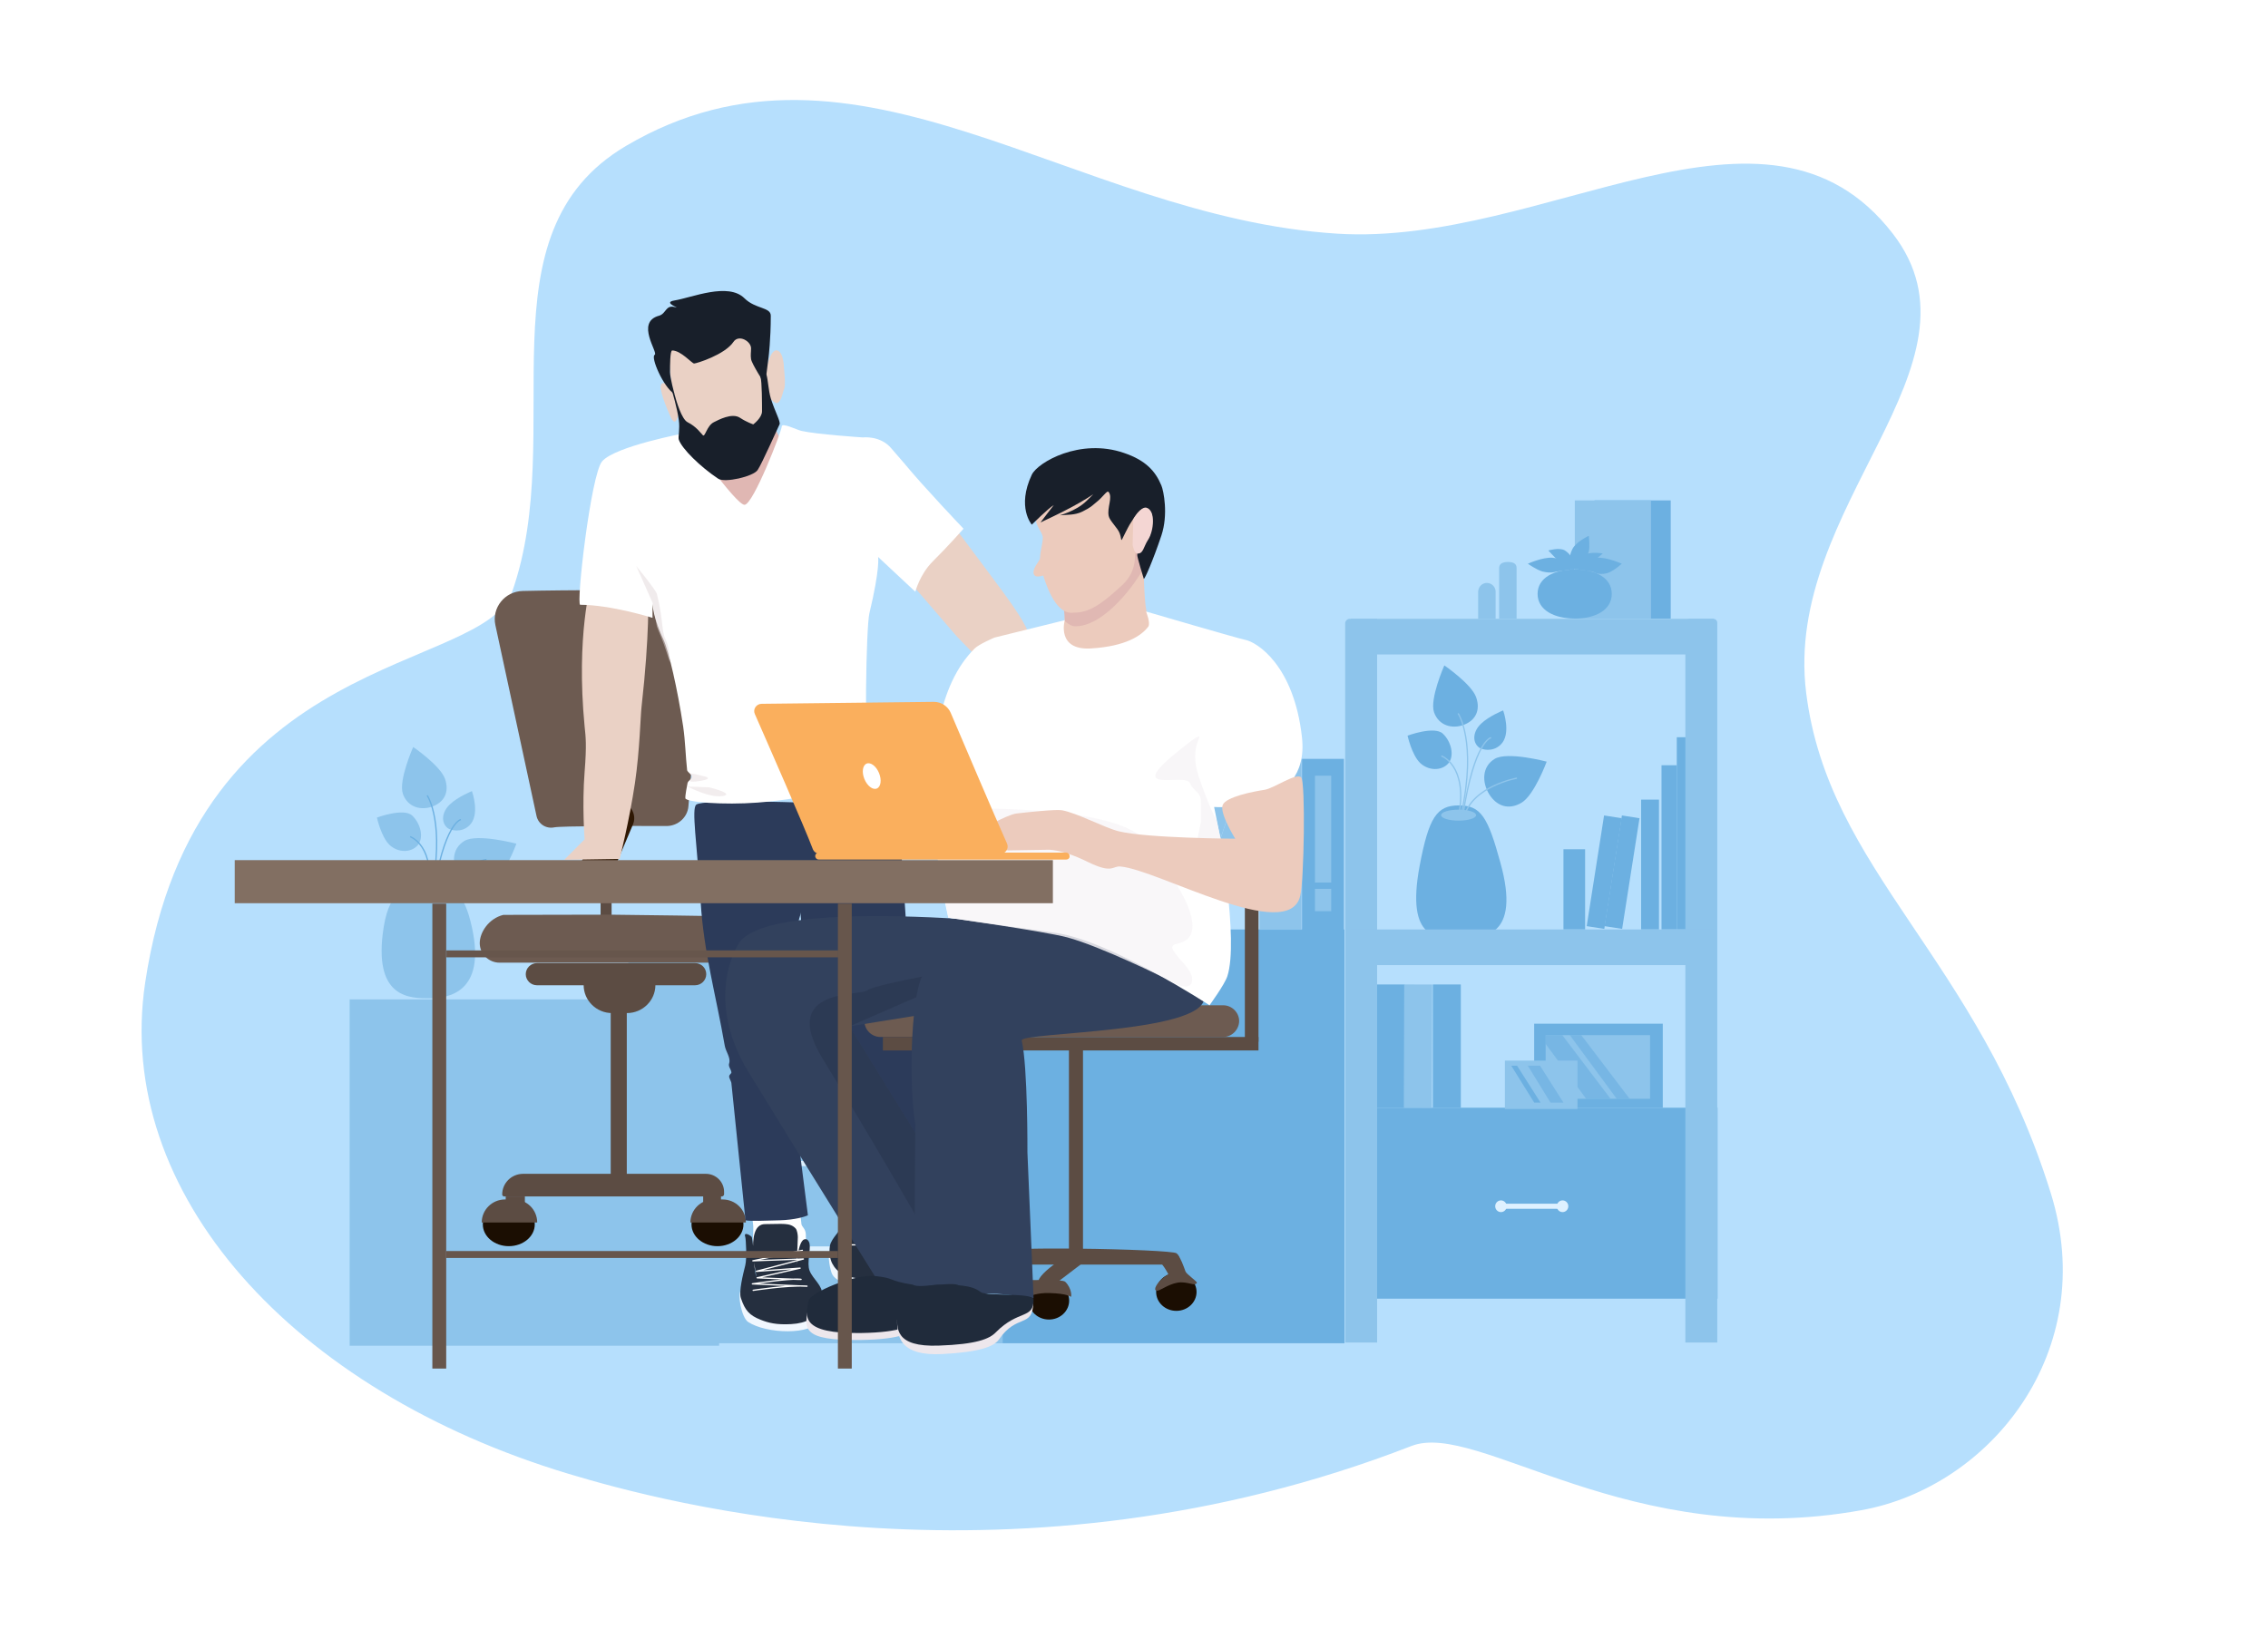 <svg width="1746" height="1262" viewBox="0 0 1746 1262" fill="none" xmlns="http://www.w3.org/2000/svg">
<rect x="0" y="0" width="1746" height="1262" fill="#808080" stroke="none"/>
<g id="illustration-contact-information" clip-path="url(#clip0)">
<rect width="1746" height="1262" fill="white"/>
<g id="illustration-contact-information_2">
<g id="Group 5">
<g id="Group 16">
<g id="Rectangle 5">
<path id="Mask" fill-rule="evenodd" clip-rule="evenodd" d="M482.009 112.302C659.231 7.878 825.394 167.13 1029.44 179.916C1189.17 189.925 1359.8 53.805 1457.16 179.916C1535.25 281.059 1372.51 389.472 1390.46 533.433C1407.58 670.768 1522.42 737.141 1578.81 918.789C1616.6 1040.54 1532.18 1144.91 1433.08 1162.82C1254.06 1195.19 1137.87 1093.49 1086.6 1113.39C782.519 1231.42 510.281 1156.69 437.468 1134.75C225.646 1070.94 87.543 918.789 111.744 756.756C150.265 498.848 371.963 519.145 394.283 455.629C437.468 332.737 367.257 179.916 482.009 112.302Z" fill="#B6DFFD"/>
<mask id="mask0" mask-type="alpha" maskUnits="userSpaceOnUse" x="109" y="77" width="1480" height="1102">
<path id="Mask_2" fill-rule="evenodd" clip-rule="evenodd" d="M482.009 112.302C659.231 7.878 825.394 167.13 1029.44 179.916C1189.17 189.925 1359.8 53.805 1457.16 179.916C1535.25 281.059 1372.51 389.472 1390.46 533.433C1407.58 670.768 1522.42 737.141 1578.81 918.789C1616.6 1040.54 1532.18 1144.91 1433.08 1162.82C1254.06 1195.19 1137.87 1093.49 1086.6 1113.39C782.519 1231.42 510.281 1156.69 437.468 1134.75C225.646 1070.94 87.543 918.789 111.744 756.756C150.265 498.848 371.963 519.145 394.283 455.629C437.468 332.737 367.257 179.916 482.009 112.302Z" fill="white"/>
</mask>
<g mask="url(#mask0)">
</g>
</g>
<g id="Group">
<rect id="Rectangle-path" width="285.262" height="147.044" transform="matrix(-1 0 0 1 1322.23 852.92)" fill="#6CB0E1"/>
<rect id="Rectangle-path_2" width="6.862" height="148.024" transform="matrix(-1 0 0 1 1297.72 567.654)" fill="#6CB0E1"/>
<rect id="Rectangle-path_3" width="11.763" height="126.458" transform="matrix(-1 0 0 1 1290.86 589.221)" fill="#6CB0E1"/>
<rect id="Rectangle-path_4" width="13.724" height="99.99" transform="matrix(-1 0 0 1 1277.14 615.688)" fill="#6CB0E1"/>
<rect id="Rectangle-path_5" width="13.724" height="86.266" transform="matrix(-0.988 -0.155 -0.155 0.988 1262.16 630.014)" fill="#6CB0E1"/>
<rect id="Rectangle-path_6" width="13.724" height="86.266" transform="matrix(-0.988 -0.155 -0.155 0.988 1248.44 630.014)" fill="#6CB0E1"/>
<rect id="Rectangle-path_7" width="16.665" height="61.758" transform="matrix(-1 0 0 1 1220.28 653.92)" fill="#6CB0E1"/>
<rect id="Rectangle-path_8" width="7.842" height="14.704" transform="matrix(-1 0 0 1 1215.38 697.053)" fill="#6CB0E1"/>
<rect id="Rectangle-path_9" width="7.842" height="38.231" transform="matrix(-1 0 0 1 1215.38 657.842)" fill="#6CB0E1"/>
<g id="Group_2">
<rect id="Rectangle-path_10" width="21.566" height="94.916" transform="matrix(-1 0 0 1 1081.28 758.023)" fill="#6CB0E1"/>
<rect id="Rectangle-path_11" width="13.92" height="11.72" transform="matrix(-1 0 0 1 1077.36 819.893)" fill="#6CB0E1"/>
<rect id="Rectangle-path_12" width="13.92" height="1.921" transform="matrix(-1 0 0 1 1077.36 816.434)" fill="#6CB0E1"/>
</g>
<g id="Group_3">
<rect id="Rectangle-path_13" width="21.566" height="94.916" transform="matrix(-1 -0.003 -0.003 1 1102.58 758.061)" fill="#8DC4EB"/>
<rect id="Rectangle-path_14" width="13.92" height="11.72" transform="matrix(-1 -0.003 -0.003 1 1098.54 819.916)" fill="#8DC4EB"/>
<rect id="Rectangle-path_15" width="13.92" height="1.921" transform="matrix(-1 -0.003 -0.003 1 1098.52 816.459)" fill="#8DC4EB"/>
</g>
<g id="Group_4">
<rect id="Rectangle-path_16" width="21.566" height="94.916" transform="matrix(-1 0 0 1 1124.61 758.023)" fill="#6CB0E1"/>
<rect id="Rectangle-path_17" width="13.92" height="11.72" transform="matrix(-1 0 0 1 1120.88 819.893)" fill="#6CB0E1"/>
<rect id="Rectangle-path_18" width="13.92" height="1.921" transform="matrix(-1 0 0 1 1120.88 816.434)" fill="#6CB0E1"/>
</g>
<g id="Group_5">
<rect id="Rectangle-path_19" width="58.647" height="90.996" transform="matrix(-1 0 0 1 1286.19 385.299)" fill="#6CB0E1"/>
<rect id="Rectangle-path_20" width="58.647" height="90.996" transform="matrix(-1 0 0 1 1271 385.299)" fill="#8DC4EB"/>
<path id="Shape" d="M1160.82 432.717V432.717C1164.47 432.717 1167.55 433.677 1167.55 437.324V476.295H1154.09V437.324C1154.09 433.869 1157.17 432.717 1160.82 432.717Z" fill="#8DC4EB"/>
<path id="Shape_2" d="M1144.67 448.842V448.842C1148.32 448.842 1151.4 451.913 1151.4 455.561V476.486H1137.94V455.561C1138.13 451.721 1141.01 448.842 1144.67 448.842Z" fill="#8DC4EB"/>
<path id="Shape_3" d="M1241 421.006H1243.89C1247.54 421.006 1250.62 424.077 1250.62 427.725V476.294H1234.47V427.725C1234.27 424.077 1237.35 421.006 1241 421.006Z" fill="#8DC4EB"/>
<g id="Group_6">
<path id="Shape_4" d="M1183.7 457.288C1183.7 469.766 1196.59 476.294 1212.35 476.294C1228.12 476.294 1240.81 469.766 1240.81 457.288C1240.81 444.81 1228.12 438.475 1212.35 438.475C1196.59 438.475 1183.7 444.81 1183.7 457.288Z" fill="#6CB0E1"/>
<path id="Shape_5" d="M1176.21 434.06C1176.21 434.06 1182.74 438.668 1187.36 440.011C1194.67 441.931 1198.51 439.819 1198.9 440.011L1212.36 438.092C1212.36 438.092 1209.47 430.989 1195.24 429.453C1187.55 428.877 1176.21 434.06 1176.21 434.06Z" fill="#6CB0E1"/>
<path id="Shape_6" d="M1248.5 434.06C1248.5 434.06 1241.97 440.011 1237.16 441.355C1229.85 443.275 1226.2 439.819 1225.81 440.011L1212.35 438.092C1212.35 438.092 1215.24 430.989 1229.47 429.453C1237.16 428.877 1248.5 434.06 1248.5 434.06Z" fill="#6CB0E1"/>
<path id="Shape_7" d="M1191.97 423.885C1191.97 423.885 1196.39 428.684 1198.89 430.988C1202.36 434.444 1211.2 435.404 1211.2 435.404C1211.2 435.404 1211.97 428.301 1204.47 423.693C1200.24 421.389 1191.97 423.885 1191.97 423.885Z" fill="#6CB0E1"/>
<path id="Shape_8" d="M1233.89 426.188C1233.89 426.188 1228.12 430.987 1225.43 433.291C1222.55 435.595 1217.16 437.322 1213.51 438.09C1211.59 438.474 1209.66 438.474 1209.66 438.474C1209.66 438.474 1210.24 431.947 1219.47 427.34C1224.66 424.46 1233.89 426.188 1233.89 426.188Z" fill="#6CB0E1"/>
<path id="Shape_9" d="M1223.12 412.559C1223.12 412.559 1224.08 420.813 1223.12 424.653C1221.59 430.604 1218.12 430.604 1218.32 430.988L1211.2 438.667C1211.2 438.667 1205.43 433.292 1210.43 422.925C1212.93 417.358 1223.12 412.559 1223.12 412.559Z" fill="#6CB0E1"/>
</g>
</g>
<g id="Group_7">
<path id="Shape_10" d="M1092.85 666.928C1082.06 725.062 1107.1 722.367 1124.24 722.367C1141.39 722.367 1171.24 722.367 1155.06 664.233C1145.43 629.007 1140.04 620.152 1123.09 620.152C1106.14 620.152 1099.97 629.2 1092.85 666.928Z" fill="#6CB0E1"/>
<path id="Oval" d="M1122.9 631.894C1115.45 631.894 1109.41 629.998 1109.41 627.659C1109.41 625.32 1115.45 623.424 1122.9 623.424C1130.34 623.424 1136.38 625.32 1136.38 627.659C1136.38 629.998 1130.34 631.894 1122.9 631.894Z" fill="#8DC4EB"/>
<path id="Shape_11" d="M1150.63 584.348C1140.81 590.316 1140.81 602.25 1146.39 611.49C1152.17 620.73 1161.42 624.002 1171.43 618.035C1181.26 612.068 1190.7 586.466 1190.7 586.466C1190.7 586.466 1160.45 578.381 1150.63 584.348Z" fill="#6CB0E1"/>
<path id="Shape_12" d="M1104.02 548.544C1107.68 558.747 1117.89 561.441 1126.75 558.169C1135.61 554.897 1140.04 547.197 1136.38 536.802C1132.72 526.6 1111.91 512.355 1111.91 512.355C1111.91 512.355 1100.36 538.342 1104.02 548.544Z" fill="#6CB0E1"/>
<path id="Shape_13" d="M1093.42 587.62C1099.97 593.588 1109.6 593.588 1114.8 588.005C1120 582.231 1117.31 571.066 1110.76 564.906C1104.21 558.746 1083.6 566.446 1083.6 566.446C1083.6 566.446 1086.87 581.461 1093.42 587.62Z" fill="#6CB0E1"/>
<path id="Shape_14" d="M1155.06 573.568C1148.9 579.343 1140.81 577.225 1138.5 575.493C1133.1 571.066 1134.07 562.981 1140.23 557.206C1146.2 551.431 1157.18 547.004 1157.18 547.004C1157.18 547.004 1163.92 565.483 1155.06 573.568Z" fill="#6CB0E1"/>
<path id="Shape_15" d="M1122.51 549.314C1122.51 549.314 1137.15 570.681 1125.01 626.697" stroke="#8DC4EB"/>
<path id="Shape_16" d="M1109.6 582.039C1109.6 582.039 1130.02 589.161 1123.09 627.66" stroke="#8DC4EB"/>
<path id="Shape_17" d="M1147.93 567.986C1147.93 567.986 1135.03 569.911 1126.17 627.852" stroke="#8DC4EB"/>
<path id="Shape_18" d="M1167.77 599.17C1167.77 599.17 1133.1 605.33 1127.13 629.199" stroke="#8DC4EB"/>
</g>
<rect id="Rectangle-path_21" width="99.008" height="64.699" transform="matrix(-1 0 0 1 1280.08 788.221)" fill="#6CB0E1"/>
<rect id="Rectangle-path_22" width="80.383" height="49.015" transform="matrix(-1 0 0 1 1270.28 797.043)" fill="#8DC4EB"/>
<path id="Shape_19" opacity="0.65" d="M1221.11 846.058H1239.89L1202.73 797.043H1189.89V803.797L1221.11 846.058Z" fill="#6CB0E1"/>
<rect id="Rectangle-path_23" width="55.876" height="37.251" transform="matrix(-1 0 0 1 1214.4 816.648)" fill="#8DC4EB"/>
<rect id="Rectangle-path_24" width="46.073" height="28.428" transform="matrix(-1 0 0 1 1209.5 820.57)" fill="#8DC4EB"/>
<g id="Group_8">
<path id="Shape_20" d="M1322.04 1033.71H1297.45V479.955C1297.45 478.028 1299.17 476.486 1300.9 476.486H1318.96C1320.69 476.486 1322.04 477.835 1322.04 479.569V1033.71V1033.71Z" fill="#8DC4EB"/>
<path id="Shape_21" d="M1060.16 1033.71H1035.57V479.955C1035.57 478.028 1037.3 476.486 1039.03 476.486H1060.16V1033.71Z" fill="#8DC4EB"/>
</g>
<g id="Group_9">
<path id="Oval_2" d="M1202.93 933.304C1200.48 933.304 1198.49 931.285 1198.49 928.795C1198.49 926.304 1200.48 924.285 1202.93 924.285C1205.37 924.285 1207.36 926.304 1207.36 928.795C1207.36 931.285 1205.37 933.304 1202.93 933.304Z" fill="#DEF1FF"/>
<path id="Shape_22" d="M1152.99 926.834V930.755H1200.04V926.834" fill="#DEF1FF"/>
<path id="Oval_3" d="M1155.5 933.304C1153.05 933.304 1151.07 931.285 1151.07 928.795C1151.07 926.304 1153.05 924.285 1155.5 924.285C1157.95 924.285 1159.93 926.304 1159.93 928.795C1159.93 931.285 1157.95 933.304 1155.5 933.304Z" fill="#DEF1FF"/>
</g>
<rect id="Rectangle-path_25" width="279.38" height="27.448" transform="matrix(-1 0 0 1 1319.29 476.486)" fill="#8DC4EB"/>
<rect id="Rectangle-path_26" width="279.38" height="27.448" transform="matrix(-1 0 0 1 1319.29 715.678)" fill="#8DC4EB"/>
<path id="Shape_23" d="M1185.97 848.999H1181.11L1163.43 820.57H1167.9L1185.97 848.999Z" fill="#6CB0E1"/>
<path id="Shape_24" d="M1203.62 848.999H1193.64L1176.17 820.57H1185.57L1203.62 848.999Z" fill="#77B6E4"/>
<path id="Shape_25" opacity="0.65" d="M1244.61 846.058H1254.59L1217.35 797.043H1213.51H1208.52L1244.61 846.058Z" fill="#6CB0E1"/>
<rect id="Rectangle-path_27" width="288.203" height="318.595" transform="matrix(-1 0 0 1 1035.01 715.678)" fill="#6CB0E1"/>
<rect id="Rectangle-path_28" width="288.203" height="318.595" transform="matrix(-1 0 0 1 771.957 715.678)" fill="#8DC4EB"/>
<path id="Rectangle-path_29" d="M553.578 769.521L454.883 769.521H269.176V1036.19H553.578V769.521Z" fill="#8DC4EB"/>
<g id="Group 3">
<path id="Shape_26" d="M294.608 719.361C288.684 768.969 316.176 768.678 330.614 768.678C345.052 768.678 374.277 764.279 363.381 714.367C357.081 685.505 348.84 682.59 329.641 682.59C310.441 682.59 298.624 685.739 294.608 719.361Z" fill="#8DC4EB"/>
<path id="Oval_4" d="M329.263 694.349C321.816 694.349 315.78 692.453 315.78 690.114C315.78 687.775 321.816 685.879 329.263 685.879C336.709 685.879 342.746 687.775 342.746 690.114C342.746 692.453 336.709 694.349 329.263 694.349Z" fill="#6CB0E1"/>
<path id="Shape_27" d="M357.483 647.52C347.659 653.488 347.659 665.422 353.245 674.662C359.023 683.902 368.269 687.174 378.285 681.207C388.109 675.239 397.547 649.638 397.547 649.638C397.547 649.638 367.306 641.553 357.483 647.52Z" fill="#8DC4EB"/>
<path id="Shape_28" d="M310.193 611.365C313.852 621.567 324.061 624.262 332.921 620.989C341.782 617.717 346.212 610.017 342.552 599.623C338.892 589.42 318.09 575.176 318.09 575.176C318.09 575.176 306.533 601.162 310.193 611.365Z" fill="#8DC4EB"/>
<path id="Shape_29" d="M299.998 650.697C306.547 656.664 316.177 656.664 321.378 651.082C326.579 645.307 323.882 634.142 317.333 627.982C310.784 621.822 290.174 629.522 290.174 629.522C290.174 629.522 293.449 644.537 299.998 650.697Z" fill="#8DC4EB"/>
<path id="Shape_30" d="M361.188 635.718C355.024 641.493 346.934 639.376 344.623 637.643C339.23 633.216 340.193 625.131 346.356 619.356C352.328 613.582 363.307 609.154 363.307 609.154C363.307 609.154 370.048 627.634 361.188 635.718Z" fill="#8DC4EB"/>
<path id="Shape_31" d="M328.851 612.441C328.851 612.441 343.49 633.808 331.355 689.824" stroke="#6CB0E1"/>
<path id="Shape_32" d="M315.768 644.229C315.768 644.229 336.185 651.351 329.251 689.85" stroke="#6CB0E1"/>
<path id="Shape_33" d="M354.801 631.074C354.801 631.074 341.895 632.999 333.035 690.94" stroke="#6CB0E1"/>
<path id="Shape_34" d="M374.531 661.764C374.531 661.764 339.86 667.923 333.889 691.793" stroke="#6CB0E1"/>
</g>
<g id="Group_10">
<rect id="Rectangle-path_30" width="32.279" height="131.581" transform="matrix(-1 0 0 1 1034.62 584.318)" fill="#6CB0E1"/>
<rect id="Rectangle-path_31" width="32.279" height="131.581" transform="matrix(-1 0 0 1 1001.96 584.318)" fill="#8DC4EB"/>
<rect id="Rectangle-path_32" width="12.489" height="82.311" transform="matrix(-1 0 0 1 992.164 598.23)" fill="#8DC4EB"/>
<rect id="Rectangle-path_33" width="12.489" height="82.311" transform="matrix(-1 0 0 1 1024.82 597.264)" fill="#8DC4EB"/>
<rect id="Rectangle-path_34" width="12.489" height="17.196" transform="matrix(-1 0 0 1 1024.82 684.404)" fill="#8DC4EB"/>
<rect id="Rectangle-path_35" width="12.489" height="17.196" transform="matrix(-1 0 0 1 992.164 684.404)" fill="#8DC4EB"/>
<g id="Group_11">
<rect id="Rectangle-path_36" width="19.214" height="105.305" transform="matrix(-0.948 -0.319 -0.319 0.948 969.816 616.24)" fill="#8DC4EB"/>
<rect id="Rectangle-path_37" width="13.258" height="3.285" transform="matrix(-0.948 -0.319 -0.319 0.948 939.648 687.199)" fill="#8DC4EB"/>
</g>
<g id="Group_12">
<rect id="Rectangle-path_38" width="19.214" height="105.305" transform="matrix(-0.948 -0.319 -0.319 0.948 949.453 616.24)" fill="#8DC4EB"/>
<rect id="Rectangle-path_39" width="13.258" height="3.285" transform="matrix(-0.948 -0.319 -0.319 0.948 919.477 687.197)" fill="#8DC4EB"/>
</g>
<g id="Group_13">
<rect id="Rectangle-path_40" width="19.214" height="105.305" transform="matrix(-0.948 -0.319 -0.319 0.948 929.277 616.24)" fill="#8DC4EB"/>
<rect id="Rectangle-path_41" width="13.258" height="3.285" transform="matrix(-0.948 -0.319 -0.319 0.948 899.301 687.197)" fill="#8DC4EB"/>
</g>
<rect id="Rectangle-path_42" width="112.015" height="16.424" transform="matrix(-1 0 0 1 859.012 699.09)" fill="#8DC4EB"/>
<rect id="Rectangle-path_43" width="92.417" height="15.844" transform="matrix(-1 0 0 1 839.414 683.246)" fill="#8DC4EB"/>
</g>
<g id="Group_14">
<path id="Oval_5" d="M655.999 823.696C653.551 823.696 651.565 821.678 651.565 819.187C651.565 816.697 653.551 814.678 655.999 814.678C658.448 814.678 660.434 816.697 660.434 819.187C660.434 821.678 658.448 823.696 655.999 823.696Z" fill="#DEF1FF"/>
<path id="Shape_35" d="M606.069 817.227V821.148H653.109V817.227" fill="#DEF1FF"/>
<path id="Oval_6" d="M608.574 823.696C606.125 823.696 604.14 821.678 604.14 819.187C604.14 816.697 606.125 814.678 608.574 814.678C611.023 814.678 613.008 816.697 613.008 819.187C613.008 821.678 611.023 823.696 608.574 823.696Z" fill="#DEF1FF"/>
</g>
<g id="Group_15">
<path id="Oval_7" d="M655.999 900.421C653.551 900.421 651.565 898.402 651.565 895.912C651.565 893.421 653.551 891.402 655.999 891.402C658.448 891.402 660.434 893.421 660.434 895.912C660.434 898.402 658.448 900.421 655.999 900.421Z" fill="#DEF1FF"/>
<path id="Shape_36" d="M606.069 893.951V897.872H653.109V893.951" fill="#DEF1FF"/>
<path id="Oval_8" d="M608.574 900.421C606.125 900.421 604.14 898.402 604.14 895.912C604.14 893.421 606.125 891.402 608.574 891.402C611.023 891.402 613.008 893.421 613.008 895.912C613.008 898.402 611.023 900.421 608.574 900.421Z" fill="#DEF1FF"/>
</g>
<g id="Group_16">
<path id="Oval_9" d="M655.999 966.185C653.551 966.185 651.565 964.166 651.565 961.675C651.565 959.185 653.551 957.166 655.999 957.166C658.448 957.166 660.434 959.185 660.434 961.675C660.434 964.166 658.448 966.185 655.999 966.185Z" fill="#DEF1FF"/>
<path id="Shape_37" d="M606.069 959.715V963.636H653.109V959.715" fill="#DEF1FF"/>
<path id="Oval_10" d="M608.574 966.185C606.125 966.185 604.14 964.166 604.14 961.675C604.14 959.185 606.125 957.166 608.574 957.166C611.023 957.166 613.008 959.185 613.008 961.675C613.008 964.166 611.023 966.185 608.574 966.185Z" fill="#DEF1FF"/>
</g>
</g>
</g>
<g id="Illustration">
<g id="Group_17">
<g id="Group_18">
<path id="Shape_38" d="M535.059 741.578H413.388C408.644 741.578 404.746 745.425 404.746 750.109V750.109C404.746 754.792 408.644 758.64 413.388 758.64H535.059C539.804 758.64 543.702 754.792 543.702 750.109V750.109C543.702 745.258 539.804 741.578 535.059 741.578Z" fill="#5C4C43"/>
<path id="Shape_39" d="M462.359 598.397V707.289C462.359 709.631 464.223 711.47 466.596 711.47V711.47C468.968 711.47 470.832 709.631 470.832 707.289V598.397C470.832 596.055 468.968 594.215 466.596 594.215V594.215C464.223 594.048 462.359 596.055 462.359 598.397Z" fill="#5C4C43"/>
<path id="Shape_40" d="M548.953 741.244H384.579C376.276 741.244 369.328 734.553 369.328 726.19V726.19C369.328 717.993 376.106 707.288 387.46 704.445C387.46 704.445 450.329 704.277 469.139 704.277C492.185 704.445 554.546 705.448 554.546 705.448C564.883 710.634 564.035 717.826 564.035 726.022V726.022C564.035 734.553 557.257 741.244 548.953 741.244Z" fill="#6D5B51"/>
<path id="Shape_41" d="M426.773 637.035V637.035C420.503 638.373 414.402 634.526 413.046 628.337L381.358 481.308C378.477 467.926 388.644 455.381 402.371 455.046C436.94 454.21 496.42 454.377 524.55 453.875C534.887 453.708 543.19 462.406 542.343 472.61L529.972 620.81C529.295 629.341 522.008 635.864 513.366 636.031C485.744 635.864 431.348 636.031 426.773 637.035Z" fill="#6D5B51"/>
<path id="Shape_42" d="M448.972 692.903V692.903C442.532 690.226 439.482 682.866 442.193 676.51L463.884 625.159C466.595 618.802 474.052 615.791 480.491 618.468V618.468C486.93 621.144 489.981 628.504 487.269 634.86L465.579 686.212C462.867 692.568 455.411 695.579 448.972 692.903Z" fill="#2E1703"/>
<path id="Shape_43" d="M504.556 758.473H449.312V758.473C449.312 770.349 459.141 780.05 471.173 780.05H482.696C494.727 780.05 504.556 770.349 504.556 758.473V758.473Z" fill="#5C4C43"/>
<rect id="Rectangle-path_44" x="470.156" y="770.684" width="12.37" height="139.335" fill="#5C4C43"/>
<path id="Shape_44" d="M555.732 921.226H388.138C387.291 921.226 386.613 920.557 386.613 919.721V919.721C386.613 911.023 393.731 903.83 402.712 903.83H543.362C551.157 903.83 557.427 910.019 557.427 917.713V919.721C557.257 920.557 556.58 921.226 555.732 921.226Z" fill="#5C4C43"/>
<rect id="Rectangle-path_45" x="389.324" y="921.225" width="14.743" height="5.185" fill="#5C4C43"/>
<rect id="Rectangle-path_46" x="541.328" y="921.059" width="13.726" height="4.851" fill="#5C4C43"/>
<g id="Group_19">
<path id="Oval_11" d="M391.695 959.53C402.739 959.53 411.691 952.041 411.691 942.803C411.691 933.565 402.739 926.076 391.695 926.076C380.652 926.076 371.699 933.565 371.699 942.803C371.699 952.041 380.652 959.53 391.695 959.53Z" fill="#1B0E02"/>
<path id="Shape_45" d="M388.814 923.566H395.592C405.59 923.566 413.555 931.428 413.555 941.297V941.297H370.852V941.297C370.852 931.595 378.816 923.566 388.814 923.566Z" fill="#5C4C43"/>
</g>
<g id="Group_20">
<path id="Oval_12" d="M552.344 959.53C563.387 959.53 572.34 952.041 572.34 942.803C572.34 933.565 563.387 926.076 552.344 926.076C541.3 926.076 532.348 933.565 532.348 942.803C532.348 952.041 541.3 959.53 552.344 959.53Z" fill="#1B0E02"/>
<path id="Shape_46" d="M549.463 923.566H556.241C566.239 923.566 574.203 931.428 574.203 941.297V941.297H531.5V941.297C531.5 931.595 539.465 923.566 549.463 923.566Z" fill="#5C4C43"/>
</g>
</g>
<g id="Group_21">
<path id="Shape_47" d="M695.963 442.888L736.56 489.999L771.822 526.413L791.882 488.606C791.882 488.606 792.603 483.518 771.823 455.381C751.042 427.244 728.24 397.108 728.24 397.108L695.963 442.888Z" fill="#EAD1C5"/>
<g id="Group_22">
<path id="Shape_48" d="M640.594 981.048C647.001 993.265 682.412 991.926 696.239 982.721C701.297 979.374 705.007 960.462 701.297 957.617C691.18 949.751 646.327 957.449 638.907 964.311C636.715 966.32 639.245 978.37 640.594 981.048Z" fill="#F1F7FE"/>
<path id="Shape_49" d="M650.711 887.324L691.18 885.65C691.18 885.65 689.494 895.525 691.18 907.408C691.517 909.751 694.553 910.755 694.553 915.776C694.553 932.512 697.925 946.906 692.866 957.617C682.749 979.374 667.573 959.291 667.573 959.291L652.397 937.533C652.397 937.533 654.421 916.278 654.083 909.081C653.746 903.558 650.711 887.324 650.711 887.324Z" fill="white"/>
<path id="Shape_50" d="M640.593 972.68C643.966 979.374 650.542 983.726 662.514 984.395C673.981 985.065 680.22 983.391 686.121 981.048C694.552 977.701 698.093 974.019 701.297 964.311C702.983 959.29 699.611 945.901 697.925 939.207C696.576 933.851 697.419 918.956 697.925 917.282C699.611 912.428 693.035 916.613 692.866 917.449C691.18 924.144 691.686 941.215 689.494 947.575C687.807 952.596 699.611 907.408 682.749 907.408C669.09 907.408 663.526 906.069 659.142 910.755C657.961 912.094 657.456 915.608 657.456 917.449C657.456 923.642 659.142 947.575 659.142 947.575C659.142 947.575 658.299 920.629 652.397 919.123C651.048 918.788 650.036 918.956 649.024 920.797C646.832 924.646 650.036 933.851 649.024 940.88C648.013 947.742 640.088 952.763 638.907 959.29C638.064 964.479 639.076 969.667 640.593 972.68Z" fill="#252F3F"/>
<path id="Shape_51" d="M649.867 958.454C649.867 958.454 677.858 958.956 692.866 957.617C702.14 956.78 652.397 950.922 652.397 950.922C652.397 950.922 680.556 953.935 688.65 951.759C697.924 949.249 656.612 946.738 656.612 946.738L690.336 943.391L656.612 941.717L693.709 936.697L654.926 933.349L693.709 930.002" stroke="white" stroke-linecap="round" stroke-linejoin="round"/>
</g>
<path id="Shape_52" d="M498.953 458.87C498.953 458.87 500.302 487.322 493.895 544.226C493.051 551.255 492.546 577.364 488.836 602.803C484.452 632.427 477.032 661.381 477.032 661.381L434.371 662.05L450.053 646.318C450.053 646.318 448.029 620.209 450.053 594.435C451.739 573.18 450.896 567.489 450.053 559.289C443.308 488.996 455.112 448.828 455.112 448.828L498.953 458.87Z" fill="#EAD1C5"/>
<g id="Group_23">
<path id="Shape_53" d="M631.551 1016.19C625.143 1028.41 589.733 1027.07 575.906 1017.87C570.847 1014.52 567.137 995.608 570.847 992.763C580.964 984.897 625.818 992.596 633.237 999.458C635.429 1001.47 632.9 1013.52 631.551 1016.19Z" fill="#F1F7FE"/>
<path id="Shape_54" d="M576.52 922.471L616.989 920.797C616.989 920.797 615.303 930.671 616.989 942.554C617.326 944.897 620.361 945.902 620.361 950.922C620.361 967.659 623.734 982.052 618.675 992.764C608.558 1014.52 593.382 994.437 593.382 994.437L578.206 972.68C578.206 972.68 580.229 951.425 579.892 944.228C579.555 938.705 576.52 922.471 576.52 922.471Z" fill="white"/>
<path id="Shape_55" d="M631.063 1007.83C627.69 1014.52 621.114 1018.87 609.142 1019.54C597.676 1020.21 591.437 1018.54 585.535 1016.19C577.104 1012.85 573.563 1009.17 570.359 999.458C568.673 994.437 572.045 981.048 573.731 974.353C575.08 968.998 574.237 954.102 573.731 952.428C572.045 947.575 578.621 951.759 578.79 952.596C580.476 959.29 579.97 976.362 582.163 982.721C583.849 987.742 572.045 942.554 588.907 942.554C602.566 942.554 608.13 941.215 612.514 945.901C613.695 947.24 614.201 950.755 614.201 952.596C614.201 958.788 612.514 982.721 612.514 982.721C612.514 982.721 613.358 955.776 619.259 954.27C620.608 953.935 621.62 954.102 622.632 955.943C624.824 959.793 621.62 968.998 622.632 976.027C623.643 982.889 631.569 987.91 632.749 994.437C633.592 999.625 632.58 1004.81 631.063 1007.83Z" fill="#252F3F"/>
<path id="Shape_56" d="M579.826 993.535C579.826 993.535 605.665 989.519 620.197 990.264C629.439 990.816 579.214 988.552 579.214 988.552C579.214 988.552 606.727 984.33 615.299 984.964C624.896 985.641 582.888 983.885 582.888 983.885L615.953 976.453L582.276 978.902L618.484 969.397L579.582 970.801L617.668 962.752" stroke="white" stroke-linecap="round" stroke-linejoin="round"/>
</g>
<path id="Shape_57" d="M536.049 619.54C532.17 622.552 536.555 648.661 539.421 694.854C541.782 733.18 551.225 766.486 557.97 805.314C558.813 809.833 562.691 814.519 561.342 818.703C560.499 821.214 562.522 822.887 563.028 825.398C563.365 826.737 561.511 827.072 561.342 828.745C561.173 829.917 562.86 832.595 563.028 833.766C563.365 837.281 573.9 939.619 573.9 939.619C577.23 940.406 589.536 939.921 600.137 939.619C612.077 939.279 619.814 936.804 621.958 935.74L608.556 830.419C608.556 830.419 612.572 761.139 613.615 717.344C613.916 704.703 622.078 695.268 621.958 667.77C621.906 656.034 613.615 617.866 613.615 617.866C613.615 617.866 541.613 615.356 536.049 619.54Z" fill="#2C3B5A"/>
<path id="Shape_58" d="M609.738 619.038L624.408 807.825L686.124 1001.13L760.317 996.11L703.661 802.637L691.014 612.846L609.738 619.038Z" fill="#2C3B5A"/>
<path id="Shape_59" d="M595.066 326.766L600.125 336.807L598.438 388.69L559.655 405.427L527.617 363.586V336.807L595.066 326.766Z" fill="#E0B7B3"/>
<path id="Shape_60" d="M527.617 333.461C527.617 333.461 566.4 388.691 573.145 388.691C579.89 388.691 601.811 331.787 601.811 328.44C601.811 325.093 613.277 330.951 616.987 331.787C628.453 334.465 664.201 336.808 664.201 336.808C664.201 336.808 677.691 335.135 686.122 345.177C691.012 350.867 693.71 353.88 696.239 356.892C711.415 375.302 741.767 407.101 741.767 407.101C741.767 407.101 730.132 420.323 718.16 432.206C708.043 442.248 704.67 455.637 704.67 455.637L676.005 428.859C676.005 428.859 677.691 437.227 669.26 472.374C666.899 482.248 664.876 573.629 669.26 602.918C669.26 602.918 623.057 614.968 583.263 617.98C556.958 619.989 527.955 617.646 527.617 614.633C527.449 612.457 528.798 605.428 529.304 602.918C529.81 600.909 532.845 599.905 532.676 597.897C532.507 596.725 530.99 595.721 529.978 594.549C529.472 594.047 528.966 593.378 528.966 592.876C527.786 582.332 527.617 571.118 525.931 559.403C521.547 530.282 514.802 501.16 510.755 492.457C500.638 470.7 502.324 460.658 502.324 460.658V475.721C502.324 475.721 470.286 465.679 446.679 465.679C443.307 465.679 454.941 365.093 463.541 355.218C473.658 343.503 527.617 333.461 527.617 333.461Z" fill="white"/>
<path id="Shape_61" d="M517.5 299.988C517.5 299.988 512.442 264.842 517.5 266.516C522.559 268.189 525.931 271.536 534.363 271.536C542.794 271.536 542.794 273.21 542.794 273.21L564.714 259.821C564.714 259.821 578.541 258.147 579.89 269.863C581.577 284.926 581.577 283.252 584.949 286.599C590.851 292.457 590.008 283.252 590.008 283.252C590.008 283.252 593.38 268.189 598.439 269.863C603.497 271.536 603.497 283.252 603.497 283.252C603.497 283.252 605.184 296.641 603.497 299.988C602.486 302.164 600.968 312.206 596.753 310.03C593.38 308.357 593.38 306.683 593.38 306.683L591.694 325.093L576.518 341.829L559.656 353.545L536.049 336.809C536.049 336.809 524.245 330.114 522.559 320.072C522.053 316.725 520.873 331.788 515.814 320.072C510.756 308.357 505.697 294.967 510.756 294.967C515.814 294.967 517.5 299.988 517.5 299.988Z" fill="#EAD1C5"/>
<path id="Shape_62" d="M519.187 303.335C510.756 298.314 500.639 274.883 504.011 273.21C507.046 271.703 488.835 248.105 507.384 243.084C512.78 241.578 512.442 234.716 519.187 236.389C525.932 238.063 509.07 233.042 519.187 231.368C532.677 229.193 560.499 217.143 573.146 229.695C581.577 238.063 593.381 236.389 593.381 243.084C593.381 261.494 591.694 274.883 591.694 274.883L590.008 288.272C590.008 288.272 589.671 294.967 588.322 294.967C588.322 294.967 578.879 280.406 578.205 276.557C577.699 273.21 578.205 271.536 578.205 268.189C578.205 266.013 576.519 263.168 573.146 261.494C570.111 259.988 566.57 260.323 564.715 263.168C557.97 273.21 536.049 279.904 534.363 279.904C532.677 279.904 524.246 269.862 517.501 269.862C515.815 269.862 515.815 281.578 515.815 286.599C515.815 290.783 519.187 303.335 519.187 303.335Z" fill="#181F2A"/>
<path id="Shape_63" d="M517.5 301.661C517.5 301.661 518.512 300.657 519.186 303.334C520.704 309.025 524.751 322.749 529.304 325.092C536.048 328.439 539.421 333.46 541.107 335.134C542.793 336.807 544.142 327.77 549.538 325.092C552.911 323.418 563.534 317.56 569.773 321.744C574.831 325.092 579.89 326.765 579.89 326.765C579.89 326.765 586.635 321.745 586.635 316.724C586.635 311.703 586.635 293.293 585.455 290.447C584.949 289.276 589.67 287.1 590.007 288.272C591.356 292.79 591.525 300.489 593.38 306.682C596.415 316.556 601.136 324.757 600.125 326.765C598.438 330.113 586.635 356.891 583.262 361.912C579.89 366.933 557.969 371.954 552.911 368.607C539.084 359.401 524.919 345.51 522.559 338.481C521.884 336.305 523.57 330.615 522.559 323.418C521.21 313.544 517.5 301.661 517.5 301.661Z" fill="#181F2A"/>
<path id="Shape_64" opacity="0.503" d="M489.848 435.889L502.326 464.006L505.698 482.416C505.698 482.416 508.059 488.608 509.071 490.784C511.094 495.47 515.815 510.366 515.815 510.366C515.815 510.366 515.815 499.152 512.443 492.458C509.071 485.763 510.757 477.395 505.698 457.311C504.855 454.131 489.848 435.889 489.848 435.889Z" fill="#E1D6D8"/>
<path id="Shape_65" opacity="0.436" d="M529.305 605.596C529.305 605.596 546.167 614.633 556.284 612.96C566.401 611.286 546.167 606.265 546.167 606.265L529.305 605.596Z" fill="#E1D6D8"/>
<path id="Shape_66" opacity="0.436" d="M542.796 597.896C542.796 597.896 549.54 599.57 539.423 601.244C529.306 602.917 530.992 600.742 530.992 600.742C530.992 600.742 533.859 597.729 531.667 596.055C529.475 594.382 542.796 597.896 542.796 597.896Z" fill="#E1D6D8"/>
</g>
<g id="Group_24">
<path id="Shape_67" d="M941.612 798.465H677.824C671.061 798.465 665.48 792.946 665.48 786.257V786.257C665.48 779.567 671.061 774.049 677.824 774.049H941.612C948.375 774.049 953.955 779.567 953.955 786.257V786.257C953.786 792.946 948.375 798.465 941.612 798.465Z" fill="#6D5B51"/>
<rect id="Rectangle-path_47" x="679.688" y="798.465" width="289.151" height="10.368" fill="#5C4C43"/>
<rect id="Rectangle-path_48" x="958.352" y="527.047" width="10.484" height="275.097" fill="#5C4C43"/>
<rect id="Rectangle-path_49" x="822.91" y="808.666" width="10.822" height="154.188" fill="#5C4C43"/>
<path id="Shape_68" d="M750.367 965.362C757.3 958.506 902.383 961.85 905.765 965.028C910.331 968.874 906.272 973.724 906.272 973.724H750.367C750.367 973.724 747.493 968.205 750.367 965.362Z" fill="#5C4C43"/>
<path id="Oval_13" d="M807.522 1016.03C816.113 1016.03 823.078 1009.52 823.078 1001.48C823.078 993.449 816.113 986.936 807.522 986.936C798.93 986.936 791.965 993.449 791.965 1001.48C791.965 1009.52 798.93 1016.03 807.522 1016.03Z" fill="#1B0E02"/>
<path id="Oval_14" d="M905.596 1009.34C914.187 1009.34 921.152 1002.83 921.152 994.795C921.152 986.76 914.187 980.246 905.596 980.246C897.004 980.246 890.039 986.76 890.039 994.795C890.039 1002.83 897.004 1009.34 905.596 1009.34Z" fill="#1B0E02"/>
<path id="Shape_69" d="M906.742 966.411C908.759 968.233 911.159 974.836 912.661 979.049C913.366 981.028 921.677 986.721 921.41 987.672C920.122 990.942 914.005 986.237 906.291 987.672C898.578 989.106 892.803 994.274 890.395 993.833C887.281 993.263 891.383 987.195 894.874 984.436C894.729 984.15 899.527 981.262 899.379 980.986C895.298 973.388 891.383 969.628 891.383 969.628C891.383 969.628 904.725 964.589 906.742 966.411Z" fill="#5C4C43"/>
<path id="Shape_70" d="M799.573 987.604C796.868 981.082 830.349 959.843 833.054 961.683C836.436 964.191 838.634 968.539 838.634 968.539L804.815 994.293C804.646 994.126 800.757 990.447 799.573 987.604Z" fill="#5C4C43"/>
<path id="Shape_71" d="M791.117 985.764C791.117 985.764 817.834 984.761 820.032 986.935C825.274 991.952 825.105 999.143 824.26 998.474C824.26 998.474 821.554 995.966 807.858 995.631C798.726 995.297 792.301 998.14 792.301 998.14L791.117 985.764Z" fill="#5C4C43"/>
<path id="Shape_72" d="M886.996 483.567C886.996 483.567 860.787 502.465 850.472 504.137C842.694 505.642 819.02 499.12 819.02 499.12C819.02 499.12 816.484 486.41 818.006 482.564C821.388 474.202 819.02 468.015 819.02 468.015L880.402 435.906C880.402 435.906 880.74 461.493 882.431 469.687C883.276 473.366 886.996 483.567 886.996 483.567Z" fill="#ECCBBD"/>
<path id="Shape_73" d="M765.586 970.88L691.184 1011.02C691.184 1011.02 629.127 911.847 576.2 825.388C542.381 770.201 566.054 728.226 571.127 723.376C607.144 687.923 833.9 715.851 833.9 715.851L713.336 780.737L653.984 790.269L765.586 970.88Z" fill="#32415D"/>
<path id="Shape_74" opacity="0.494" d="M765.586 970.881L735.391 989.263C735.391 989.263 686.139 901.46 633.213 815.001C599.394 759.814 662.795 767.304 667.868 762.455C672.941 757.605 765.586 741.555 765.586 741.555L653.984 790.271L765.586 970.881Z" fill="#28344B"/>
<path id="Shape_75" d="M819.02 468.015C819.02 468.015 819.527 474.704 819.865 478.383C823.247 481.226 825.614 482.229 827.982 482.229C847.596 482.229 869.41 456.643 880.232 438.08C880.063 434.903 880.57 419.016 880.57 419.016L819.02 468.015Z" fill="#E0B8B3"/>
<path id="Shape_76" d="M827.473 471.693V471.693C825.275 471.693 817.665 474.202 809.549 459.151C805.152 451.124 801.094 437.076 801.094 435.738C799.403 427.377 802.785 419.851 802.785 413.998C802.785 410.152 797.205 404.633 797.712 400.619C801.094 373.862 814.114 347.941 838.633 347.941V347.941C863.152 347.941 883.105 367.675 883.105 391.923V416.674C883.105 422.025 874.988 418.848 873.805 427.377C873.805 440.755 867.21 447.444 863.659 450.789C851.822 461.492 840.662 471.693 827.473 471.693Z" fill="#ECCBBD"/>
<path id="Shape_77" d="M880.569 445.772C880.569 445.772 875.327 428.714 875.496 427.377C876.511 415.67 884.458 417.008 885.473 411.322C887.671 398.613 888.009 395.268 883.951 392.425C882.598 391.422 879.216 389.248 873.467 397.944C869.747 403.63 869.409 404.131 866.365 410.152C861.969 419.015 863.998 416.005 861.969 410.653C860.447 406.473 854.19 400.954 853.514 397.275C852.161 390.753 856.727 383.06 853.514 378.879C852.161 377.207 849.625 382.391 843.368 387.241C840.663 389.415 839.986 390.585 833.223 393.93C827.474 396.773 821.217 396.271 815.975 396.773C814.791 396.94 828.15 393.93 836.605 385.569C842.185 380.05 841.677 380.552 841.677 380.552C841.677 380.552 834.575 385.401 824.768 390.585C814.622 396.104 801.771 401.79 801.095 402.292C800.757 402.459 811.41 388.746 811.24 388.913C807.351 391.087 794.331 403.964 794.331 403.964C794.331 403.964 782.494 390.585 794.331 365.501C798.897 355.968 831.532 337.071 865.351 348.777C882.091 354.463 889.531 362.825 894.097 373.862C895.788 377.876 899.508 396.104 894.097 412.326C887.333 432.393 881.415 445.605 880.569 445.772Z" fill="#181F2A"/>
<path id="Shape_78" d="M883.613 416.005C880.4 421.021 880.062 426.707 875.496 426.206C872.96 425.871 871.945 419.516 871.945 419.516L872.453 399.95C872.453 399.95 878.202 389.749 882.598 390.92C889.7 392.927 888.517 408.646 883.613 416.005Z" fill="#F4D6D3"/>
<path id="Shape_79" d="M814.793 674.713C814.793 674.713 850.134 681.904 858.081 682.406C860.956 682.74 863.492 679.228 866.874 679.061C876.851 678.726 890.885 675.884 890.885 675.884C890.885 675.884 891.224 673.041 886.996 664.679C883.614 657.822 879.387 655.147 879.387 655.147C879.387 655.147 864.507 657.822 861.463 657.321C842.186 653.976 816.822 646.785 816.822 646.785L814.793 674.713Z" fill="#F4D6D3"/>
<path id="Shape_80" d="M795.686 999.644C795.686 999.644 774.042 995.463 751.215 995.798C718.918 996.299 703.868 1014.03 703.868 1014.03C703.868 1014.03 704.206 899.305 704.714 865.524C699.81 839.77 700.655 771.205 709.787 751.806C715.198 740.267 814.287 718.192 823.249 720.032C833.564 722.206 922.507 753.311 926.565 765.352C936.88 795.788 785.033 794.45 786.555 801.14C791.29 821.542 790.952 887.264 790.952 887.264L795.686 999.644Z" fill="#32415D"/>
<g id="Group_25">
<g id="Group_26">
<path id="Shape_81" d="M738.698 996.132C739.882 1014.69 723.311 1007.84 707.247 1021.55C702.174 1025.9 693.888 1031.25 663.282 1031.75C615.767 1032.59 619.318 1022.55 622.361 1006C623.883 997.804 645.866 987.938 663.62 987.938C677.655 987.938 689.661 987.938 696.932 993.623C701.329 996.968 738.36 990.78 738.698 996.132Z" fill="#EDE7EC"/>
<path id="Shape_82" d="M738.697 990.78C739.881 1009.34 723.309 1002.49 707.245 1016.2C702.173 1020.55 693.887 1025.9 663.281 1026.4C615.765 1027.24 619.993 1013.52 622.529 1001.32C623.713 995.63 656.855 980.747 674.272 982.586C689.49 984.258 682.727 985.931 703.018 989.275C707.584 992.62 738.359 985.429 738.697 990.78Z" fill="#202B3B"/>
</g>
<path id="Shape_83" d="M795.514 1002.99C794.838 1023.06 783.001 1011.02 768.967 1031.42C765.247 1036.77 754.425 1041.12 725.171 1042.62C694.058 1044.13 690.338 1030.42 690.676 1016.37C690.845 1011.18 704.373 997.136 721.958 997.136C735.993 997.136 748.337 994.627 755.608 1000.48C760.174 1003.66 795.684 997.638 795.514 1002.99Z" fill="#EDE7EC"/>
<path id="Shape_84" d="M795.683 1000.48C795.852 1016.03 784.015 1008.17 766.599 1025.9C761.695 1030.92 751.888 1035.1 722.634 1036.1C688.984 1037.27 690.168 1023.06 690.845 1011.18C691.183 1006 704.034 989.276 721.62 989.276C735.655 989.276 747.829 989.109 755.1 994.962C759.666 998.139 795.683 995.296 795.683 1000.48Z" fill="#202B3B"/>
</g>
<path id="Shape_85" d="M765.586 490.925L819.696 477.547C819.696 477.547 812.932 500.959 839.987 499.287C867.042 497.615 878.879 489.253 883.952 482.564C885.981 479.888 882.261 470.857 882.261 470.857C882.261 470.857 954.295 491.929 958.353 492.598C967.654 494.27 996.231 512.331 1002.32 567.852C1008.74 626.885 934.68 621.366 934.68 621.366L938.062 638.089C938.062 638.089 953.957 724.214 944.826 751.807C942.628 758.329 931.129 774.049 931.129 774.049C931.129 774.049 855.206 724.381 812.932 718.361C730.076 706.655 730.076 706.655 730.076 706.655V706.655C730.076 706.655 692.875 556.146 750.367 499.287C753.749 495.942 765.586 490.925 765.586 490.925Z" fill="white"/>
<path id="Shape_86" d="M921.153 567.851C928.762 564.171 914.389 572.868 922.844 597.952C930.791 621.532 936.371 631.399 936.371 631.399L941.444 652.637L917.771 664.845L924.535 633.071C924.535 633.071 924.535 633.071 924.535 618.02C924.535 608.99 918.955 609.993 916.08 602.969C912.698 594.608 863.661 613.003 907.625 577.885C908.64 577.048 917.771 569.523 921.153 567.851Z" fill="#F8F6F8"/>
<path id="Shape_87" opacity="0.84" d="M897.481 753.479C897.481 753.479 918.28 767.359 917.773 753.479C917.434 743.445 893.93 728.896 905.936 726.722C941.446 720.033 888.35 655.314 880.572 646.451C854.362 616.516 714.859 623.038 714.859 623.038L730.078 706.654C730.078 706.654 803.296 717.023 821.389 721.705C846.753 728.394 897.481 753.479 897.481 753.479Z" fill="#F8F6F8"/>
<path id="Shape_88" d="M817.499 623.874C828.997 625.88 849.965 637.252 861.294 640.095C883.107 645.447 950.914 645.781 950.914 645.781C950.914 645.781 938.739 626.215 941.276 619.86C943.812 613.505 964.78 609.492 973.404 608.154C980.675 607.15 998.599 594.274 1001.81 598.789C1005.02 603.304 1004.01 676.719 1000.97 689.763C992.173 727.39 891.224 669.528 862.478 667.187C856.221 666.685 856.559 673.04 837.452 663.675C816.315 653.306 806.338 654.31 806.338 654.31L775.732 654.812L753.75 639.761C753.75 639.761 774.718 627.385 782.496 626.382C791.12 625.379 812.933 623.037 817.499 623.874Z" fill="#ECCBBD"/>
<path id="Shape_89" d="M813.779 409.148C813.779 409.148 803.295 425.872 799.406 432.394C798.561 433.899 794.333 439.083 796.024 442.428C797.715 445.772 804.31 442.428 806.17 442.428C812.088 442.26 825.785 438.247 825.785 438.247L813.779 409.148Z" fill="#ECCBBD"/>
<g id="Group_27">
<path id="Shape_90" d="M820.711 661.836H630.311C628.789 661.836 627.605 660.665 627.605 659.16V659.16C627.605 657.655 628.789 656.484 630.311 656.484H820.711C822.233 656.484 823.417 657.655 823.417 659.16V659.16C823.586 660.665 822.402 661.836 820.711 661.836Z" fill="#FAAF5D"/>
<path id="Shape_91" d="M769.982 657.484H631.155C628.788 657.484 626.59 655.979 625.744 653.805C619.657 637.584 591.08 572.53 581.103 549.787C579.412 546.108 582.287 541.927 586.345 541.927L718.915 540.422C724.664 540.422 729.737 543.767 731.935 548.951C741.235 570.691 765.585 628.051 775.223 649.457C776.914 653.303 774.209 657.484 769.982 657.484Z" fill="#FAAF5D"/>
<path id="Oval_15" d="M675.015 607.155C678.127 605.883 678.894 600.555 676.728 595.254C674.561 589.953 670.282 586.687 667.17 587.959C664.058 589.231 663.291 594.559 665.458 599.86C667.624 605.161 671.903 608.427 675.015 607.155Z" fill="white"/>
</g>
</g>
<g id="Group_28">
<rect id="Rectangle-path_50" x="180.715" y="662.293" width="629.839" height="33.165" fill="#826F62"/>
<g id="Group_29">
<g id="Group_30">
<rect id="Rectangle-path_51" x="332.844" y="695.791" width="10.661" height="357.979" fill="#67564C"/>
<rect id="Rectangle-path_52" x="645.055" y="695.791" width="10.661" height="357.979" fill="#67564C"/>
<rect id="Rectangle-path_53" x="343.676" y="731.789" width="301.551" height="5.333" fill="#67564C"/>
<rect id="Rectangle-path_54" x="343.504" y="963.275" width="301.551" height="5.333" fill="#67564C"/>
</g>
</g>
</g>
</g>
</g>
</g>
</g>
</g>
<defs>
<clipPath id="clip0">
<rect width="1746" height="1262" fill="white"/>
</clipPath>
</defs>
</svg>

